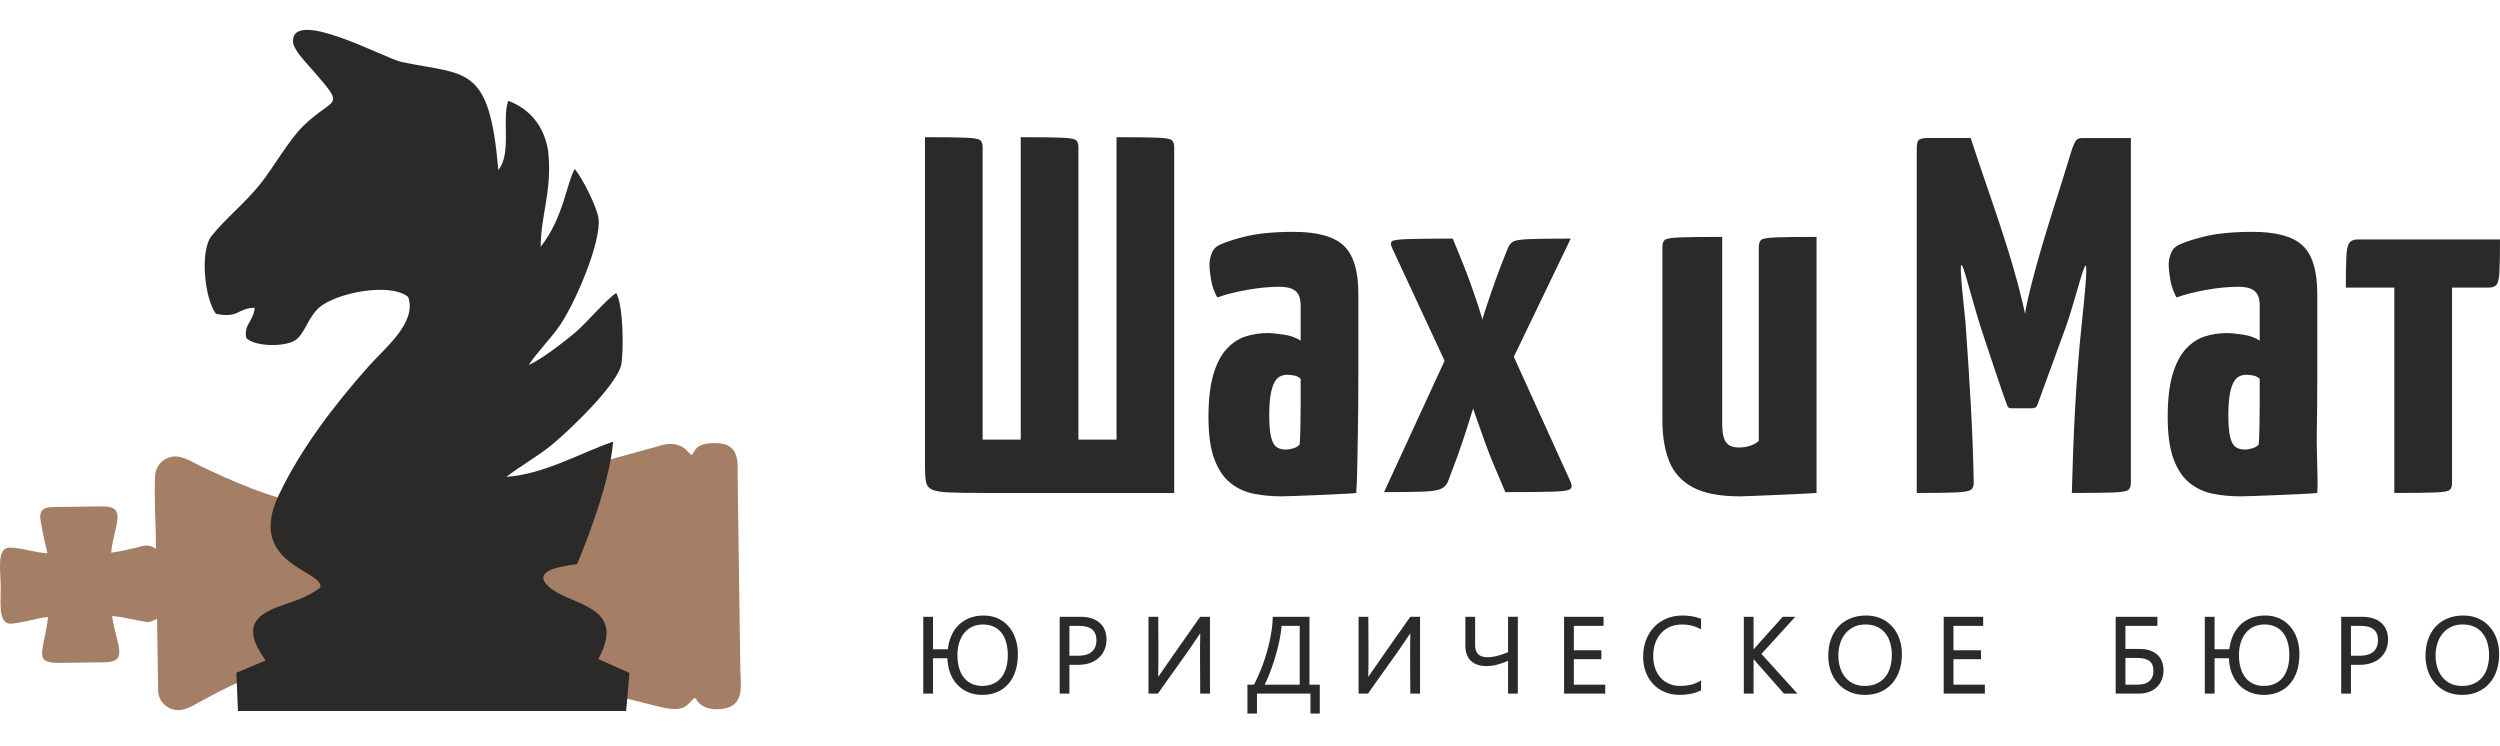 <svg width="171" height="51" viewBox="0 0 171 51" fill="none" xmlns="http://www.w3.org/2000/svg">
<g clip-path="url(#clip0_183_5298)">
<path fill-rule="evenodd" clip-rule="evenodd" d="M10.608 32.533C10.527 34.079 10.668 35.941 10.673 37.53C10.048 37.166 9.867 37.34 9.18 37.492C8.646 37.61 8.133 37.738 7.607 37.802C7.76 35.969 8.809 34.603 6.946 34.636L3.788 34.68C3.235 34.685 2.829 34.723 2.749 35.248C2.704 35.542 3.149 37.463 3.247 37.847C2.556 37.843 0.996 37.333 0.481 37.483C-0.193 37.678 0.034 39.03 0.049 40.084C0.063 41.114 -0.127 42.46 0.572 42.645C0.994 42.756 2.634 42.242 3.286 42.204C2.992 44.611 2.233 45.373 4.069 45.341L7.161 45.302C8.848 45.284 7.951 44.09 7.666 42.141C8.231 42.165 8.79 42.324 9.299 42.409C10.215 42.563 10.08 42.656 10.743 42.319L10.819 47.342C10.883 47.989 11.436 48.54 12.139 48.573C12.753 48.602 13.417 48.133 13.939 47.857C15.032 47.281 16.125 46.689 17.366 46.214C18.436 45.805 20.02 45.226 21.216 45.053C21.307 45.899 21.061 46.72 21.643 47.279C22.218 47.831 22.941 47.684 23.837 47.673C26.445 47.641 25.635 46.151 25.784 44.476C30.391 44.366 33.257 45.423 37.17 46.339C39.786 46.952 42.535 47.719 45.118 48.345C46.922 48.783 46.945 48.188 47.519 47.729C47.7 47.878 47.569 47.79 47.733 47.995C48.295 48.695 49.517 48.564 49.978 48.327C50.877 47.864 50.653 46.82 50.638 45.761L50.457 32.838C50.443 31.797 50.609 30.764 49.623 30.404C49.27 30.274 48.484 30.285 48.129 30.389C47.507 30.572 47.585 30.848 47.288 31.126C47.041 30.908 46.86 30.561 46.292 30.421C45.745 30.286 45.388 30.413 44.894 30.558L36.952 32.744C32.98 33.812 30.143 34.865 25.631 34.898C25.612 32.772 25.902 31.792 23.55 31.826C22.657 31.839 21.97 31.709 21.419 32.291C20.904 32.836 21.093 33.648 21.081 34.465C18.813 34.23 15.717 32.838 13.667 31.854C13.137 31.6 12.458 31.131 11.792 31.235C11.119 31.339 10.643 31.89 10.609 32.534L10.608 32.533Z" fill="#A47F65"/>
<path fill-rule="evenodd" clip-rule="evenodd" d="M37.485 10.279C37.226 8.688 36.28 7.453 34.76 6.894C34.317 8.181 35.01 10.504 34.086 11.625C33.467 4.401 31.949 5.162 27.474 4.243C26.38 4.018 20.03 0.528 20.038 2.818C20.041 3.394 20.981 4.33 21.371 4.781C23.708 7.481 22.896 6.532 20.767 8.591C19.772 9.554 18.801 11.311 17.861 12.512C16.829 13.83 15.425 14.942 14.474 16.136C13.645 17.176 14.008 20.503 14.777 21.468C16.38 21.787 16.22 21.064 17.423 21.054C17.331 22.015 16.664 22.157 16.844 23.125C17.467 23.725 19.501 23.744 20.215 23.259C20.833 22.84 21.079 21.705 21.822 21.047C22.991 20.012 26.721 19.302 27.918 20.313C28.547 22.061 26.285 23.845 25.218 25.05C22.866 27.704 20.572 30.684 19.062 33.875C16.813 38.626 22.152 39.004 21.913 40.177C21.909 40.194 21.485 40.53 20.78 40.854C19.038 41.656 15.746 41.878 18.175 45.172L16.166 46.017L16.277 48.632H22.999H42.829L43.057 46.03L40.925 45.078C43.057 41.154 38.547 41.477 37.322 39.902C36.511 38.859 39.045 38.674 39.477 38.58C39.617 38.227 41.691 33.373 41.938 30.202C39.596 31.038 37.179 32.439 34.636 32.617C35.595 31.871 36.777 31.219 37.738 30.432C38.915 29.468 42.324 26.228 42.511 24.856C42.66 23.755 42.632 20.936 42.155 20.048C41.596 20.344 40.073 22.134 39.35 22.74C38.599 23.367 36.989 24.624 36.171 24.959C36.674 24.157 37.689 23.155 38.32 22.219C39.378 20.647 41.126 16.565 40.94 14.96C40.85 14.181 39.81 12.131 39.313 11.558C38.778 12.44 38.542 14.913 36.982 16.881C36.991 14.654 37.804 12.99 37.485 10.279Z" fill="#2B2A29"/>
<path d="M87.661 33.95C87.004 33.95 86.376 33.892 85.777 33.776C85.178 33.66 84.643 33.416 84.174 33.045C83.704 32.674 83.334 32.129 83.064 31.41C82.794 30.691 82.659 29.728 82.659 28.522C82.659 27.339 82.77 26.371 82.994 25.617C83.217 24.863 83.522 24.278 83.909 23.86C84.297 23.443 84.732 23.159 85.213 23.008C85.694 22.857 86.193 22.782 86.71 22.782C86.969 22.782 87.333 22.816 87.802 22.886C88.272 22.955 88.66 23.095 88.965 23.303C88.965 23.303 88.965 23.17 88.965 22.903C88.965 22.636 88.965 22.317 88.965 21.947C88.965 21.575 88.965 21.227 88.965 20.903C88.965 20.601 88.918 20.358 88.824 20.172C88.73 19.986 88.577 19.847 88.366 19.755C88.154 19.662 87.861 19.616 87.485 19.616C86.827 19.616 86.106 19.685 85.319 19.824C84.531 19.963 83.845 20.137 83.257 20.346C83.046 19.952 82.905 19.546 82.835 19.128C82.764 18.711 82.729 18.363 82.729 18.084C82.729 17.875 82.77 17.649 82.853 17.406C82.935 17.162 83.058 16.983 83.222 16.866C83.481 16.681 84.068 16.466 84.984 16.223C85.9 15.979 87.062 15.858 88.471 15.858C90.092 15.858 91.237 16.171 91.906 16.797C92.576 17.423 92.911 18.525 92.911 20.102V21.737C92.911 23.059 92.911 24.417 92.911 25.808C92.911 27.2 92.899 28.505 92.876 29.722C92.852 30.94 92.838 32.859 92.767 33.718C92.678 33.771 88.149 33.95 87.661 33.95ZM87.943 30.749C88.108 30.749 88.284 30.72 88.472 30.662C88.66 30.604 88.801 30.517 88.894 30.402C88.918 30.146 88.936 29.758 88.948 29.236C88.959 28.714 88.965 28.151 88.965 27.549C88.965 26.945 88.965 26.4 88.965 25.913C88.847 25.797 88.701 25.722 88.525 25.687C88.349 25.652 88.19 25.635 88.049 25.635C87.862 25.635 87.691 25.675 87.538 25.757C87.385 25.838 87.257 25.983 87.151 26.192C87.045 26.4 86.963 26.684 86.904 27.044C86.846 27.404 86.816 27.861 86.816 28.418C86.816 28.836 86.834 29.19 86.869 29.479C86.904 29.769 86.963 30.013 87.045 30.21C87.127 30.407 87.244 30.547 87.398 30.628C87.55 30.709 87.732 30.749 87.943 30.749Z" fill="#2B2A29"/>
<path d="M102.965 33.661L102.26 31.996C102.049 31.511 101.832 30.962 101.608 30.349C101.385 29.736 101.174 29.141 100.974 28.563C100.775 27.985 100.61 27.505 100.48 27.123C100.351 26.742 100.287 26.551 100.287 26.551L99.441 26.031L95.212 16.944C95.118 16.736 95.112 16.592 95.194 16.511C95.276 16.43 95.623 16.378 96.234 16.355C96.844 16.332 97.89 16.32 99.37 16.32L100.146 18.228C100.357 18.76 100.581 19.366 100.816 20.049C101.05 20.731 101.245 21.326 101.397 21.835C101.55 22.343 101.626 22.598 101.626 22.598L103.071 23.361L107.37 32.829C107.511 33.106 107.535 33.303 107.441 33.419C107.347 33.534 106.977 33.603 106.331 33.627C105.685 33.65 104.563 33.661 102.965 33.661Z" fill="#2B2A29"/>
<path d="M94.668 33.661L99.113 24.019L101.159 22.597C101.159 22.597 101.236 22.349 101.389 21.852C101.541 21.355 101.736 20.765 101.971 20.083C102.206 19.401 102.429 18.782 102.641 18.227L103.135 16.979C103.229 16.748 103.358 16.591 103.523 16.511C103.688 16.43 104.052 16.378 104.617 16.355C105.182 16.332 106.122 16.32 107.439 16.32L102.712 26.135L101.194 26.551C101.194 26.551 101.135 26.736 101.018 27.106C100.901 27.476 100.753 27.95 100.577 28.528C100.4 29.106 100.207 29.707 99.995 30.332C99.784 30.956 99.584 31.511 99.395 31.997L99.042 32.933C98.949 33.164 98.79 33.332 98.566 33.436C98.343 33.54 97.937 33.603 97.349 33.627C96.761 33.65 95.868 33.661 94.668 33.661Z" fill="#2B2A29"/>
<path d="M119.033 33.95C117.621 33.95 116.534 33.741 115.77 33.323C115.006 32.906 114.472 32.309 114.165 31.531C113.86 30.755 113.707 29.821 113.707 28.73V16.9C113.707 16.668 113.76 16.506 113.866 16.413C113.971 16.32 114.312 16.262 114.889 16.239C115.465 16.216 116.434 16.204 117.798 16.204V28.974C117.798 29.322 117.827 29.617 117.886 29.861C117.945 30.105 118.057 30.29 118.221 30.418C118.385 30.546 118.632 30.61 118.962 30.61C119.197 30.61 119.432 30.575 119.667 30.505C119.902 30.436 120.114 30.32 120.302 30.157V16.9C120.302 16.669 120.355 16.506 120.461 16.413C120.567 16.321 120.889 16.262 121.431 16.239C121.971 16.216 122.911 16.205 124.252 16.205V33.72C124.207 33.746 119.394 33.95 119.032 33.95L119.033 33.95Z" fill="#2B2A29"/>
<path d="M141.713 33.719C141.817 29.814 141.984 26 142.395 22.117C143.215 14.361 142.283 19.894 141.045 23.071L139.36 27.684C139.313 27.846 139.184 27.927 138.973 27.927C138.56 27.927 138.264 27.927 137.851 27.927C137.443 27.927 137.37 27.948 137.281 27.704C136.727 26.187 136.228 24.605 135.706 23.071C134.422 19.266 133.647 14.674 134.439 22.045C134.71 25.894 134.938 29.329 135.004 33.025C135.004 33.256 134.934 33.418 134.794 33.511C134.654 33.603 134.308 33.661 133.758 33.684C133.207 33.707 132.324 33.719 131.106 33.719V10.135C131.106 9.788 131.176 9.586 131.316 9.528C131.457 9.47 131.621 9.441 131.808 9.441H134.794C135.848 12.683 137.156 16.169 138.025 19.43C138.142 19.869 138.236 20.239 138.306 20.54C138.377 20.84 138.429 21.072 138.464 21.233C138.499 21.395 138.517 21.476 138.517 21.476C138.517 21.476 138.528 21.395 138.552 21.233C138.575 21.072 138.622 20.834 138.692 20.522C138.763 20.21 138.85 19.846 138.955 19.43C139.73 16.37 140.829 13.177 141.747 10.135C141.841 9.881 141.929 9.702 142.011 9.598C142.093 9.494 142.239 9.442 142.45 9.442C143.55 9.442 144.329 9.442 144.785 9.442C145.242 9.442 145.518 9.442 145.611 9.442C145.705 9.442 145.751 9.442 145.751 9.442V33.025C145.751 33.257 145.693 33.418 145.576 33.511C145.458 33.603 145.125 33.661 144.575 33.684C144.025 33.707 143.071 33.719 141.713 33.719Z" fill="#2B2A29"/>
<path d="M153.264 33.95C152.607 33.95 151.98 33.892 151.382 33.776C150.784 33.66 150.251 33.416 149.783 33.045C149.313 32.674 148.944 32.129 148.675 31.41C148.405 30.691 148.27 29.728 148.27 28.522C148.27 27.339 148.381 26.371 148.604 25.617C148.827 24.863 149.131 24.278 149.518 23.86C149.905 23.443 150.339 23.159 150.819 23.008C151.3 22.857 151.798 22.782 152.313 22.782C152.572 22.782 152.935 22.816 153.404 22.886C153.872 22.955 154.26 23.095 154.564 23.303C154.564 23.303 154.564 23.17 154.564 22.903C154.564 22.636 154.564 22.317 154.564 21.947C154.564 21.575 154.564 21.227 154.564 20.903C154.564 20.601 154.517 20.358 154.424 20.172C154.33 19.986 154.177 19.847 153.966 19.755C153.756 19.662 153.462 19.616 153.088 19.616C152.431 19.616 151.71 19.685 150.925 19.824C150.14 19.963 149.454 20.137 148.868 20.346C148.657 19.952 148.516 19.546 148.446 19.128C148.375 18.711 148.34 18.363 148.34 18.084C148.34 17.875 148.381 17.649 148.463 17.406C148.546 17.162 148.668 16.983 148.833 16.866C149.09 16.681 149.677 16.466 150.591 16.223C151.504 15.979 152.665 15.858 154.072 15.858C155.689 15.858 156.832 16.171 157.5 16.797C158.168 17.423 158.502 18.525 158.502 20.102V21.737C158.502 23.059 158.502 24.417 158.502 25.808C158.502 27.2 158.49 28.505 158.467 29.722C158.444 30.94 158.57 32.861 158.5 33.719C158.419 33.768 153.769 33.95 153.264 33.95ZM153.545 30.749C153.709 30.749 153.885 30.72 154.072 30.662C154.259 30.604 154.4 30.517 154.494 30.402C154.517 30.146 154.535 29.758 154.546 29.236C154.558 28.714 154.564 28.151 154.564 27.549C154.564 26.945 154.564 26.4 154.564 25.913C154.447 25.797 154.3 25.722 154.124 25.687C153.949 25.652 153.791 25.635 153.65 25.635C153.463 25.635 153.293 25.675 153.14 25.757C152.987 25.838 152.859 25.983 152.754 26.192C152.648 26.4 152.566 26.684 152.507 27.044C152.449 27.404 152.419 27.861 152.419 28.418C152.419 28.836 152.437 29.19 152.472 29.479C152.507 29.769 152.566 30.013 152.648 30.21C152.73 30.407 152.847 30.547 153 30.628C153.152 30.709 153.334 30.749 153.545 30.749Z" fill="#2B2A29"/>
<path d="M163.77 33.719V19.673H160.456C160.456 18.725 160.467 18.014 160.491 17.54C160.514 17.066 160.585 16.754 160.702 16.604C160.82 16.453 161.008 16.378 161.266 16.378H171C171 17.349 170.988 18.071 170.965 18.546C170.942 19.02 170.877 19.326 170.771 19.465C170.665 19.603 170.483 19.672 170.224 19.672H167.72V33.025C167.72 33.256 167.668 33.418 167.562 33.511C167.456 33.603 167.132 33.661 166.592 33.684C166.051 33.707 165.111 33.719 163.77 33.719Z" fill="#2B2A29"/>
<path d="M80.315 33.719V10.079C80.315 9.847 80.262 9.685 80.157 9.592C80.051 9.499 79.728 9.441 79.188 9.418C78.648 9.395 77.709 9.384 76.371 9.384V30.069H73.764V10.079C73.764 9.847 73.711 9.685 73.606 9.592C73.5 9.499 73.177 9.441 72.637 9.418C72.097 9.395 71.158 9.384 69.819 9.384V30.069H67.213V10.079C67.213 9.847 67.16 9.685 67.054 9.592C66.949 9.499 66.626 9.441 66.086 9.418C65.546 9.395 64.607 9.384 63.268 9.384V31.911C63.268 32.352 63.291 32.699 63.339 32.954C63.385 33.209 63.526 33.389 63.761 33.493C63.996 33.597 64.389 33.661 64.942 33.684C65.493 33.707 66.285 33.719 67.319 33.719L80.315 33.719Z" fill="#2B2A29"/>
<path d="M69.623 44.745C69.623 44.966 69.608 45.175 69.579 45.372C69.55 45.569 69.506 45.755 69.447 45.928C69.389 46.1 69.318 46.26 69.235 46.406C69.152 46.551 69.056 46.685 68.949 46.804C68.841 46.923 68.723 47.029 68.594 47.119C68.466 47.209 68.326 47.285 68.177 47.346C68.027 47.408 67.869 47.454 67.705 47.485C67.54 47.516 67.368 47.531 67.189 47.531C67.004 47.531 66.829 47.514 66.663 47.482C66.496 47.449 66.339 47.399 66.191 47.333C66.044 47.267 65.908 47.189 65.783 47.099C65.657 47.007 65.542 46.903 65.439 46.787C65.338 46.673 65.246 46.546 65.167 46.408C65.088 46.27 65.021 46.121 64.966 45.962C64.912 45.806 64.871 45.64 64.843 45.467C64.82 45.325 64.806 45.177 64.801 45.025H63.819V47.444H63.151V42.188H63.819V44.412H64.83C64.846 44.267 64.871 44.126 64.903 43.99C64.942 43.828 64.992 43.673 65.054 43.526C65.117 43.377 65.19 43.24 65.273 43.113C65.357 42.987 65.452 42.87 65.556 42.765C65.661 42.66 65.777 42.566 65.902 42.484C66.027 42.402 66.162 42.332 66.308 42.274C66.452 42.217 66.606 42.173 66.77 42.144C66.933 42.116 67.103 42.101 67.281 42.101C67.457 42.101 67.627 42.117 67.789 42.15C67.95 42.182 68.104 42.232 68.249 42.297C68.393 42.362 68.527 42.441 68.65 42.533C68.774 42.624 68.887 42.73 68.989 42.847C69.09 42.964 69.181 43.093 69.259 43.232C69.336 43.371 69.404 43.522 69.459 43.684C69.514 43.846 69.555 44.015 69.582 44.191C69.61 44.368 69.623 44.553 69.623 44.745ZM68.934 44.813C68.934 44.638 68.923 44.474 68.903 44.322C68.882 44.168 68.851 44.024 68.811 43.893C68.77 43.763 68.721 43.642 68.663 43.531C68.606 43.424 68.541 43.326 68.468 43.24C68.395 43.154 68.314 43.077 68.225 43.012C68.137 42.947 68.041 42.892 67.936 42.848C67.833 42.803 67.722 42.77 67.606 42.748C67.489 42.726 67.364 42.715 67.233 42.715C66.973 42.715 66.736 42.762 66.523 42.858C66.416 42.905 66.317 42.964 66.226 43.033C66.135 43.101 66.05 43.181 65.974 43.27C65.898 43.36 65.83 43.46 65.771 43.569C65.711 43.678 65.659 43.799 65.616 43.93C65.574 44.06 65.542 44.199 65.521 44.346C65.499 44.493 65.488 44.649 65.488 44.813C65.488 44.982 65.499 45.141 65.519 45.288C65.539 45.436 65.569 45.577 65.609 45.709C65.648 45.84 65.696 45.96 65.752 46.069C65.809 46.179 65.874 46.279 65.947 46.369C66.02 46.458 66.1 46.536 66.187 46.602C66.274 46.669 66.37 46.727 66.474 46.775C66.578 46.822 66.689 46.858 66.806 46.881C66.923 46.905 67.049 46.917 67.183 46.917C67.317 46.917 67.445 46.905 67.564 46.883C67.684 46.861 67.798 46.826 67.906 46.781C68.013 46.736 68.112 46.681 68.204 46.615C68.294 46.55 68.377 46.472 68.453 46.384C68.528 46.297 68.596 46.198 68.654 46.089C68.714 45.98 68.765 45.859 68.807 45.727C68.848 45.595 68.88 45.453 68.901 45.302C68.922 45.15 68.934 44.987 68.934 44.813ZM73.148 45.474V47.444H72.481V42.188H73.905C74.044 42.188 74.177 42.197 74.301 42.214C74.426 42.23 74.543 42.257 74.653 42.292C74.763 42.327 74.866 42.37 74.958 42.42C75.051 42.47 75.137 42.53 75.214 42.597C75.291 42.663 75.36 42.738 75.42 42.822C75.479 42.905 75.528 42.996 75.567 43.092C75.607 43.188 75.637 43.292 75.657 43.402C75.676 43.512 75.686 43.628 75.686 43.75C75.686 43.873 75.675 43.992 75.653 44.106C75.631 44.221 75.596 44.332 75.552 44.437C75.508 44.544 75.453 44.643 75.39 44.733C75.327 44.825 75.252 44.909 75.169 44.986C75.085 45.064 74.993 45.133 74.892 45.192C74.792 45.251 74.681 45.303 74.564 45.346C74.446 45.388 74.319 45.42 74.185 45.442C74.051 45.463 73.911 45.474 73.766 45.474L73.148 45.474ZM73.148 42.809V44.853H73.736C73.949 44.853 74.135 44.829 74.294 44.782C74.448 44.736 74.579 44.666 74.683 44.574C74.787 44.483 74.865 44.371 74.917 44.242C74.97 44.11 74.996 43.958 74.996 43.785C74.996 43.134 74.604 42.809 73.818 42.809L73.148 42.809ZM82.095 47.351C82.095 46.014 82.065 44.648 82.098 43.314C81.189 44.696 80.151 46.08 79.2 47.444H78.556V42.188H79.224C79.224 43.551 79.252 44.938 79.22 46.298C80.166 44.923 81.134 43.553 82.094 42.188H82.762V47.444H82.095V47.351ZM89.635 48.712V47.444H85.976V48.806H85.324V46.831H85.772L85.915 46.549L86.075 46.202L86.229 45.833L86.377 45.449L86.515 45.051L86.639 44.652C86.679 44.517 86.716 44.382 86.75 44.245L86.846 43.838L86.924 43.439L86.989 43.035C87.007 42.908 87.022 42.779 87.032 42.649C87.043 42.519 87.051 42.395 87.055 42.278L87.057 42.187H89.567V46.83H90.273V48.805H89.635V48.712ZM88.899 42.809H87.66L87.64 43.022C87.629 43.131 87.614 43.241 87.596 43.353C87.559 43.583 87.512 43.823 87.455 44.073L87.362 44.452L87.255 44.838L87.14 45.22L87.012 45.602L86.876 45.97L86.735 46.325L86.588 46.659L86.505 46.831H88.9V42.809L88.899 42.809ZM96.465 47.351C96.465 46.013 96.434 44.647 96.467 43.314C95.559 44.696 94.52 46.079 93.569 47.444H92.926V42.188H93.593C93.593 43.551 93.622 44.938 93.59 46.297C94.535 44.923 95.504 43.553 96.464 42.188H97.131V47.444H96.465V47.351ZM103.151 47.351V45.204C103.058 45.244 102.965 45.282 102.872 45.316C102.736 45.366 102.601 45.41 102.469 45.447C102.335 45.485 102.2 45.513 102.068 45.532C101.934 45.551 101.798 45.561 101.667 45.561C101.552 45.561 101.441 45.553 101.337 45.537C101.233 45.521 101.136 45.496 101.048 45.465C100.958 45.433 100.875 45.394 100.799 45.347C100.724 45.302 100.656 45.247 100.595 45.187C100.534 45.127 100.48 45.06 100.435 44.987C100.39 44.914 100.351 44.835 100.321 44.751C100.292 44.668 100.269 44.58 100.254 44.485C100.239 44.39 100.231 44.292 100.231 44.191V42.188H100.898V44.153C100.898 44.219 100.903 44.279 100.912 44.334C100.921 44.392 100.934 44.445 100.952 44.494C100.968 44.542 100.991 44.588 101.017 44.63C101.042 44.671 101.071 44.709 101.104 44.742C101.138 44.776 101.176 44.806 101.218 44.832C101.26 44.858 101.306 44.88 101.356 44.898C101.408 44.917 101.465 44.931 101.525 44.94C101.585 44.949 101.652 44.954 101.726 44.954C101.837 44.954 101.952 44.947 102.068 44.931C102.184 44.915 102.306 44.891 102.43 44.858C102.557 44.825 102.685 44.786 102.813 44.741C102.926 44.701 103.04 44.657 103.151 44.609V42.187H103.819V47.443H103.151V47.351ZM106.983 47.351V42.188H109.683V42.809H107.65V44.477H109.533V45.09H107.65V46.831H109.799V47.444H106.983V47.351ZM116.298 47.247C116.092 47.341 115.872 47.413 115.638 47.46C115.404 47.507 115.156 47.531 114.895 47.531C114.708 47.531 114.527 47.514 114.356 47.482C114.184 47.449 114.019 47.399 113.865 47.334C113.711 47.269 113.567 47.19 113.435 47.099C113.302 47.007 113.18 46.902 113.073 46.786C112.963 46.671 112.866 46.543 112.782 46.405C112.697 46.266 112.626 46.116 112.566 45.956C112.507 45.796 112.463 45.629 112.434 45.455C112.405 45.28 112.39 45.099 112.39 44.914C112.39 44.717 112.406 44.526 112.437 44.341C112.468 44.157 112.515 43.979 112.577 43.809C112.64 43.638 112.717 43.477 112.806 43.329C112.895 43.18 112.999 43.041 113.116 42.915C113.233 42.789 113.363 42.675 113.505 42.575C113.647 42.476 113.802 42.389 113.967 42.318C114.133 42.246 114.31 42.191 114.497 42.155C114.682 42.119 114.877 42.101 115.081 42.101C115.305 42.101 115.518 42.119 115.72 42.152C115.922 42.186 116.113 42.238 116.292 42.306L116.353 42.329V43.045L116.216 42.977C116.039 42.89 115.855 42.824 115.664 42.781C115.475 42.736 115.278 42.715 115.075 42.715C114.754 42.715 114.47 42.769 114.224 42.876C114.1 42.93 113.987 42.994 113.884 43.069C113.781 43.143 113.687 43.229 113.602 43.325C113.517 43.42 113.443 43.525 113.378 43.639C113.314 43.752 113.259 43.876 113.213 44.008C113.169 44.139 113.135 44.278 113.113 44.422C113.09 44.567 113.079 44.72 113.079 44.877C113.079 45.019 113.089 45.157 113.109 45.29C113.129 45.422 113.159 45.551 113.2 45.675C113.24 45.799 113.29 45.915 113.349 46.022C113.408 46.129 113.476 46.229 113.555 46.321C113.632 46.412 113.719 46.495 113.816 46.568C113.912 46.639 114.019 46.703 114.135 46.756C114.251 46.81 114.377 46.851 114.511 46.877C114.645 46.904 114.792 46.918 114.949 46.918C115.429 46.918 115.851 46.819 116.212 46.622L116.353 46.545V47.222L116.298 47.247L116.298 47.247ZM121.995 47.411L119.944 45.085V47.444H119.277V42.188H119.944V44.416L121.938 42.188H122.797L120.484 44.728L122.944 47.444H122.024L121.995 47.411ZM127.552 47.531C127.36 47.531 127.177 47.513 127.003 47.478C126.829 47.444 126.664 47.392 126.51 47.322C126.356 47.253 126.212 47.171 126.081 47.076C125.95 46.982 125.83 46.873 125.722 46.753C125.614 46.633 125.518 46.502 125.436 46.362C125.353 46.221 125.283 46.069 125.225 45.908C125.168 45.747 125.124 45.579 125.096 45.406C125.067 45.231 125.053 45.053 125.053 44.87C125.053 44.668 125.067 44.473 125.095 44.288C125.124 44.102 125.167 43.924 125.225 43.755C125.282 43.585 125.353 43.427 125.436 43.281C125.522 43.134 125.62 42.999 125.73 42.877C125.842 42.755 125.966 42.645 126.102 42.55C126.238 42.455 126.387 42.373 126.547 42.306C126.708 42.237 126.88 42.186 127.063 42.152C127.246 42.119 127.439 42.101 127.641 42.101C127.83 42.101 128.009 42.118 128.179 42.151C128.348 42.184 128.509 42.236 128.661 42.303C128.812 42.37 128.952 42.449 129.08 42.541C129.208 42.634 129.327 42.741 129.434 42.86C129.54 42.978 129.634 43.108 129.715 43.248C129.796 43.386 129.865 43.537 129.922 43.699C129.978 43.859 130.02 44.027 130.048 44.202C130.076 44.377 130.09 44.558 130.09 44.744C130.09 44.941 130.077 45.131 130.049 45.315C130.023 45.496 129.981 45.673 129.926 45.842C129.871 46.013 129.802 46.172 129.721 46.318C129.64 46.467 129.545 46.603 129.437 46.727C129.33 46.852 129.208 46.965 129.075 47.064C128.942 47.162 128.796 47.247 128.638 47.318C128.48 47.389 128.309 47.443 128.128 47.478C127.948 47.514 127.755 47.532 127.552 47.532V47.531ZM127.591 42.714C127.442 42.714 127.301 42.728 127.17 42.755C127.04 42.783 126.918 42.825 126.805 42.879C126.69 42.935 126.584 43.001 126.488 43.075C126.393 43.15 126.306 43.235 126.227 43.329C126.149 43.424 126.079 43.527 126.019 43.638C125.959 43.75 125.909 43.87 125.869 43.998C125.828 44.126 125.797 44.261 125.776 44.399C125.755 44.538 125.743 44.681 125.743 44.825C125.741 44.964 125.75 45.101 125.768 45.234C125.786 45.368 125.814 45.498 125.851 45.624C125.889 45.75 125.936 45.869 125.992 45.981C126.048 46.092 126.113 46.196 126.187 46.291C126.261 46.386 126.345 46.472 126.438 46.547C126.532 46.624 126.636 46.691 126.75 46.748C126.862 46.804 126.985 46.847 127.117 46.875C127.251 46.903 127.394 46.918 127.548 46.918C127.703 46.918 127.848 46.904 127.982 46.879C128.117 46.853 128.241 46.814 128.354 46.763C128.47 46.71 128.576 46.648 128.672 46.576C128.767 46.505 128.854 46.422 128.931 46.331C129.007 46.239 129.076 46.137 129.134 46.026C129.193 45.916 129.242 45.796 129.281 45.668C129.32 45.538 129.351 45.401 129.37 45.26C129.39 45.119 129.4 44.97 129.4 44.814C129.4 44.668 129.392 44.527 129.374 44.392C129.357 44.257 129.33 44.123 129.294 43.992C129.26 43.866 129.215 43.747 129.16 43.635C129.107 43.525 129.042 43.422 128.969 43.327C128.896 43.233 128.813 43.149 128.721 43.075C128.628 43.001 128.524 42.935 128.411 42.88C128.298 42.825 128.174 42.783 128.04 42.756C127.903 42.728 127.753 42.714 127.591 42.714ZM132.949 47.35V42.188H135.649V42.808H133.616V44.476H135.5V45.09H133.616V46.83H135.764V47.444H132.949V47.35ZM147.983 45.862C147.983 45.974 147.973 46.084 147.954 46.19C147.935 46.296 147.906 46.398 147.867 46.495C147.828 46.593 147.781 46.684 147.724 46.767C147.668 46.85 147.603 46.928 147.53 46.999C147.457 47.07 147.374 47.133 147.284 47.188C147.195 47.242 147.098 47.289 146.993 47.327C146.889 47.366 146.776 47.395 146.656 47.414C146.538 47.434 146.412 47.443 146.282 47.443H144.712V42.187H147.565V42.808H145.379V44.389H146.358C146.475 44.389 146.59 44.397 146.7 44.411C146.808 44.426 146.912 44.448 147.012 44.478C147.114 44.508 147.207 44.546 147.293 44.592C147.379 44.638 147.46 44.693 147.532 44.755C147.604 44.818 147.669 44.889 147.725 44.966C147.78 45.043 147.827 45.129 147.867 45.221C147.906 45.314 147.936 45.414 147.955 45.522C147.974 45.628 147.983 45.742 147.983 45.862ZM147.294 45.894C147.294 45.734 147.271 45.597 147.226 45.484C147.182 45.375 147.115 45.286 147.027 45.218C146.937 45.148 146.823 45.094 146.686 45.058C146.546 45.022 146.382 45.003 146.194 45.003H145.38V46.83H146.204C146.301 46.83 146.389 46.824 146.471 46.812C146.553 46.8 146.629 46.783 146.698 46.76C146.766 46.738 146.829 46.71 146.886 46.678C146.941 46.647 146.991 46.611 147.034 46.571C147.077 46.532 147.115 46.488 147.148 46.44C147.179 46.393 147.207 46.341 147.228 46.283C147.25 46.226 147.267 46.164 147.278 46.1C147.289 46.036 147.294 45.967 147.294 45.894ZM157.28 44.744C157.28 44.965 157.265 45.174 157.237 45.372C157.207 45.569 157.162 45.755 157.104 45.928C157.046 46.099 156.975 46.259 156.892 46.405C156.809 46.552 156.713 46.685 156.606 46.804C156.498 46.923 156.38 47.028 156.251 47.118C156.123 47.208 155.983 47.285 155.833 47.346C155.684 47.407 155.527 47.454 155.361 47.484C155.197 47.515 155.024 47.531 154.846 47.531C154.662 47.531 154.486 47.514 154.32 47.481C154.154 47.448 153.995 47.398 153.847 47.332C153.701 47.267 153.565 47.188 153.44 47.098C153.314 47.007 153.199 46.902 153.096 46.787C152.994 46.673 152.903 46.545 152.824 46.407C152.745 46.269 152.677 46.12 152.623 45.962C152.569 45.805 152.527 45.639 152.499 45.467C152.477 45.324 152.463 45.176 152.458 45.025H151.475V47.444H150.808V42.188H151.475V44.411H152.487C152.503 44.266 152.528 44.125 152.56 43.99C152.599 43.828 152.649 43.672 152.711 43.525C152.773 43.377 152.846 43.239 152.93 43.113C153.014 42.986 153.108 42.87 153.213 42.765C153.318 42.659 153.434 42.565 153.559 42.483C153.684 42.402 153.819 42.332 153.965 42.274C154.109 42.216 154.263 42.173 154.426 42.144C154.59 42.115 154.761 42.1 154.939 42.1C155.115 42.1 155.284 42.117 155.446 42.149C155.607 42.182 155.761 42.231 155.905 42.296C156.05 42.361 156.184 42.44 156.307 42.532C156.431 42.624 156.544 42.729 156.646 42.847C156.747 42.964 156.838 43.092 156.915 43.232C156.993 43.37 157.061 43.522 157.116 43.684C157.171 43.845 157.212 44.014 157.239 44.191C157.267 44.367 157.28 44.552 157.28 44.744ZM156.591 44.813C156.591 44.638 156.58 44.474 156.56 44.322C156.539 44.167 156.508 44.024 156.468 43.892C156.427 43.762 156.377 43.641 156.32 43.531C156.263 43.423 156.198 43.325 156.125 43.239C156.052 43.154 155.97 43.077 155.881 43.011C155.794 42.946 155.698 42.891 155.593 42.847C155.49 42.803 155.379 42.769 155.262 42.747C155.145 42.725 155.021 42.714 154.89 42.714C154.63 42.714 154.393 42.762 154.18 42.857C154.074 42.905 153.973 42.964 153.882 43.032C153.792 43.101 153.706 43.181 153.631 43.27C153.555 43.36 153.486 43.46 153.427 43.568C153.368 43.678 153.316 43.799 153.274 43.93C153.231 44.059 153.198 44.199 153.178 44.345C153.156 44.492 153.145 44.648 153.145 44.812C153.145 44.981 153.155 45.14 153.175 45.288C153.195 45.436 153.226 45.577 153.265 45.708C153.304 45.839 153.353 45.96 153.409 46.069C153.465 46.178 153.53 46.279 153.603 46.368C153.676 46.457 153.757 46.535 153.843 46.602C153.931 46.669 154.028 46.727 154.131 46.775C154.234 46.821 154.346 46.857 154.462 46.881C154.58 46.904 154.706 46.917 154.839 46.917C154.974 46.917 155.102 46.905 155.221 46.883C155.341 46.86 155.456 46.826 155.562 46.781C155.67 46.736 155.769 46.68 155.86 46.614C155.95 46.549 156.034 46.472 156.11 46.384C156.185 46.297 156.252 46.197 156.312 46.089C156.371 45.98 156.422 45.858 156.463 45.727C156.506 45.595 156.537 45.453 156.558 45.301C156.579 45.15 156.59 44.986 156.59 44.813L156.591 44.813ZM160.805 45.474V47.444H160.138V42.188H161.562C161.701 42.188 161.834 42.196 161.958 42.213C162.082 42.23 162.201 42.256 162.31 42.291C162.42 42.326 162.523 42.369 162.615 42.419C162.708 42.47 162.794 42.529 162.871 42.597C162.948 42.662 163.017 42.738 163.077 42.822C163.136 42.905 163.185 42.995 163.224 43.092C163.264 43.188 163.294 43.292 163.313 43.402C163.333 43.511 163.343 43.628 163.343 43.749C163.343 43.872 163.332 43.992 163.309 44.106C163.287 44.221 163.253 44.331 163.209 44.436C163.166 44.542 163.111 44.642 163.047 44.733C162.984 44.824 162.91 44.908 162.826 44.985C162.742 45.063 162.649 45.133 162.549 45.192C162.448 45.251 162.338 45.303 162.221 45.346C162.103 45.388 161.975 45.42 161.841 45.441C161.708 45.462 161.567 45.473 161.422 45.473L160.805 45.474ZM160.805 42.808V44.853H161.393C161.606 44.853 161.792 44.829 161.95 44.781C162.105 44.735 162.236 44.666 162.34 44.574C162.443 44.482 162.522 44.371 162.574 44.241C162.627 44.11 162.654 43.957 162.654 43.785C162.654 43.133 162.261 42.808 161.475 42.808L160.805 42.808ZM168.403 47.531C168.211 47.531 168.028 47.513 167.854 47.478C167.681 47.444 167.516 47.392 167.361 47.322C167.207 47.253 167.064 47.171 166.933 47.076C166.802 46.982 166.682 46.873 166.573 46.753C166.465 46.633 166.37 46.502 166.287 46.362C166.204 46.221 166.134 46.069 166.076 45.908C166.018 45.746 165.976 45.579 165.948 45.406C165.919 45.231 165.904 45.053 165.904 44.87C165.904 44.668 165.918 44.474 165.947 44.288C165.975 44.102 166.018 43.924 166.075 43.755C166.133 43.585 166.204 43.427 166.288 43.281C166.373 43.134 166.471 42.999 166.582 42.877C166.692 42.755 166.818 42.645 166.953 42.55C167.089 42.455 167.238 42.373 167.398 42.306C167.559 42.237 167.732 42.186 167.915 42.152C168.097 42.119 168.29 42.101 168.493 42.101C168.681 42.101 168.86 42.118 169.031 42.151C169.2 42.184 169.361 42.236 169.512 42.303C169.664 42.37 169.803 42.449 169.931 42.541C170.059 42.634 170.178 42.741 170.284 42.86C170.391 42.978 170.485 43.108 170.566 43.248C170.646 43.386 170.716 43.537 170.772 43.699C170.829 43.859 170.872 44.028 170.899 44.202C170.927 44.377 170.942 44.559 170.942 44.744C170.942 44.941 170.927 45.131 170.9 45.315C170.873 45.496 170.832 45.673 170.777 45.842C170.722 46.013 170.653 46.172 170.572 46.318C170.49 46.467 170.395 46.603 170.288 46.727C170.181 46.852 170.06 46.965 169.926 47.064C169.792 47.162 169.647 47.247 169.489 47.318C169.331 47.389 169.161 47.443 168.979 47.478C168.799 47.514 168.606 47.532 168.403 47.532V47.531ZM168.443 42.714C168.293 42.714 168.152 42.728 168.021 42.755C167.891 42.783 167.769 42.825 167.657 42.879C167.541 42.935 167.436 43.001 167.34 43.075C167.245 43.15 167.157 43.235 167.079 43.329C167 43.424 166.93 43.528 166.871 43.638C166.811 43.75 166.76 43.87 166.72 43.998C166.68 44.126 166.648 44.261 166.627 44.399C166.607 44.538 166.594 44.681 166.593 44.825C166.592 44.964 166.601 45.101 166.619 45.234C166.637 45.368 166.666 45.498 166.702 45.624C166.74 45.75 166.788 45.869 166.843 45.981C166.899 46.092 166.964 46.196 167.039 46.291C167.112 46.386 167.196 46.472 167.29 46.547C167.383 46.624 167.487 46.691 167.601 46.748C167.713 46.804 167.836 46.847 167.969 46.875C168.101 46.903 168.246 46.918 168.399 46.918C168.554 46.918 168.699 46.904 168.834 46.879C168.967 46.853 169.092 46.814 169.206 46.763C169.322 46.71 169.428 46.648 169.524 46.576C169.619 46.505 169.705 46.422 169.782 46.331C169.858 46.239 169.926 46.137 169.986 46.026C170.044 45.916 170.093 45.796 170.132 45.668C170.172 45.538 170.203 45.401 170.222 45.26C170.242 45.119 170.252 44.97 170.252 44.814C170.252 44.668 170.243 44.527 170.226 44.392C170.208 44.257 170.181 44.123 170.146 43.992C170.112 43.866 170.067 43.747 170.012 43.635C169.957 43.525 169.893 43.422 169.821 43.327C169.748 43.233 169.665 43.149 169.572 43.075C169.48 43.001 169.377 42.935 169.262 42.88C169.15 42.825 169.026 42.783 168.89 42.756C168.754 42.728 168.604 42.714 168.443 42.714Z" fill="#2B2A29"/>
</g>
<defs>
<clipPath id="clip0_183_5298">
<rect width="171" height="51" fill="white"/>
</clipPath>
</defs>
</svg>

